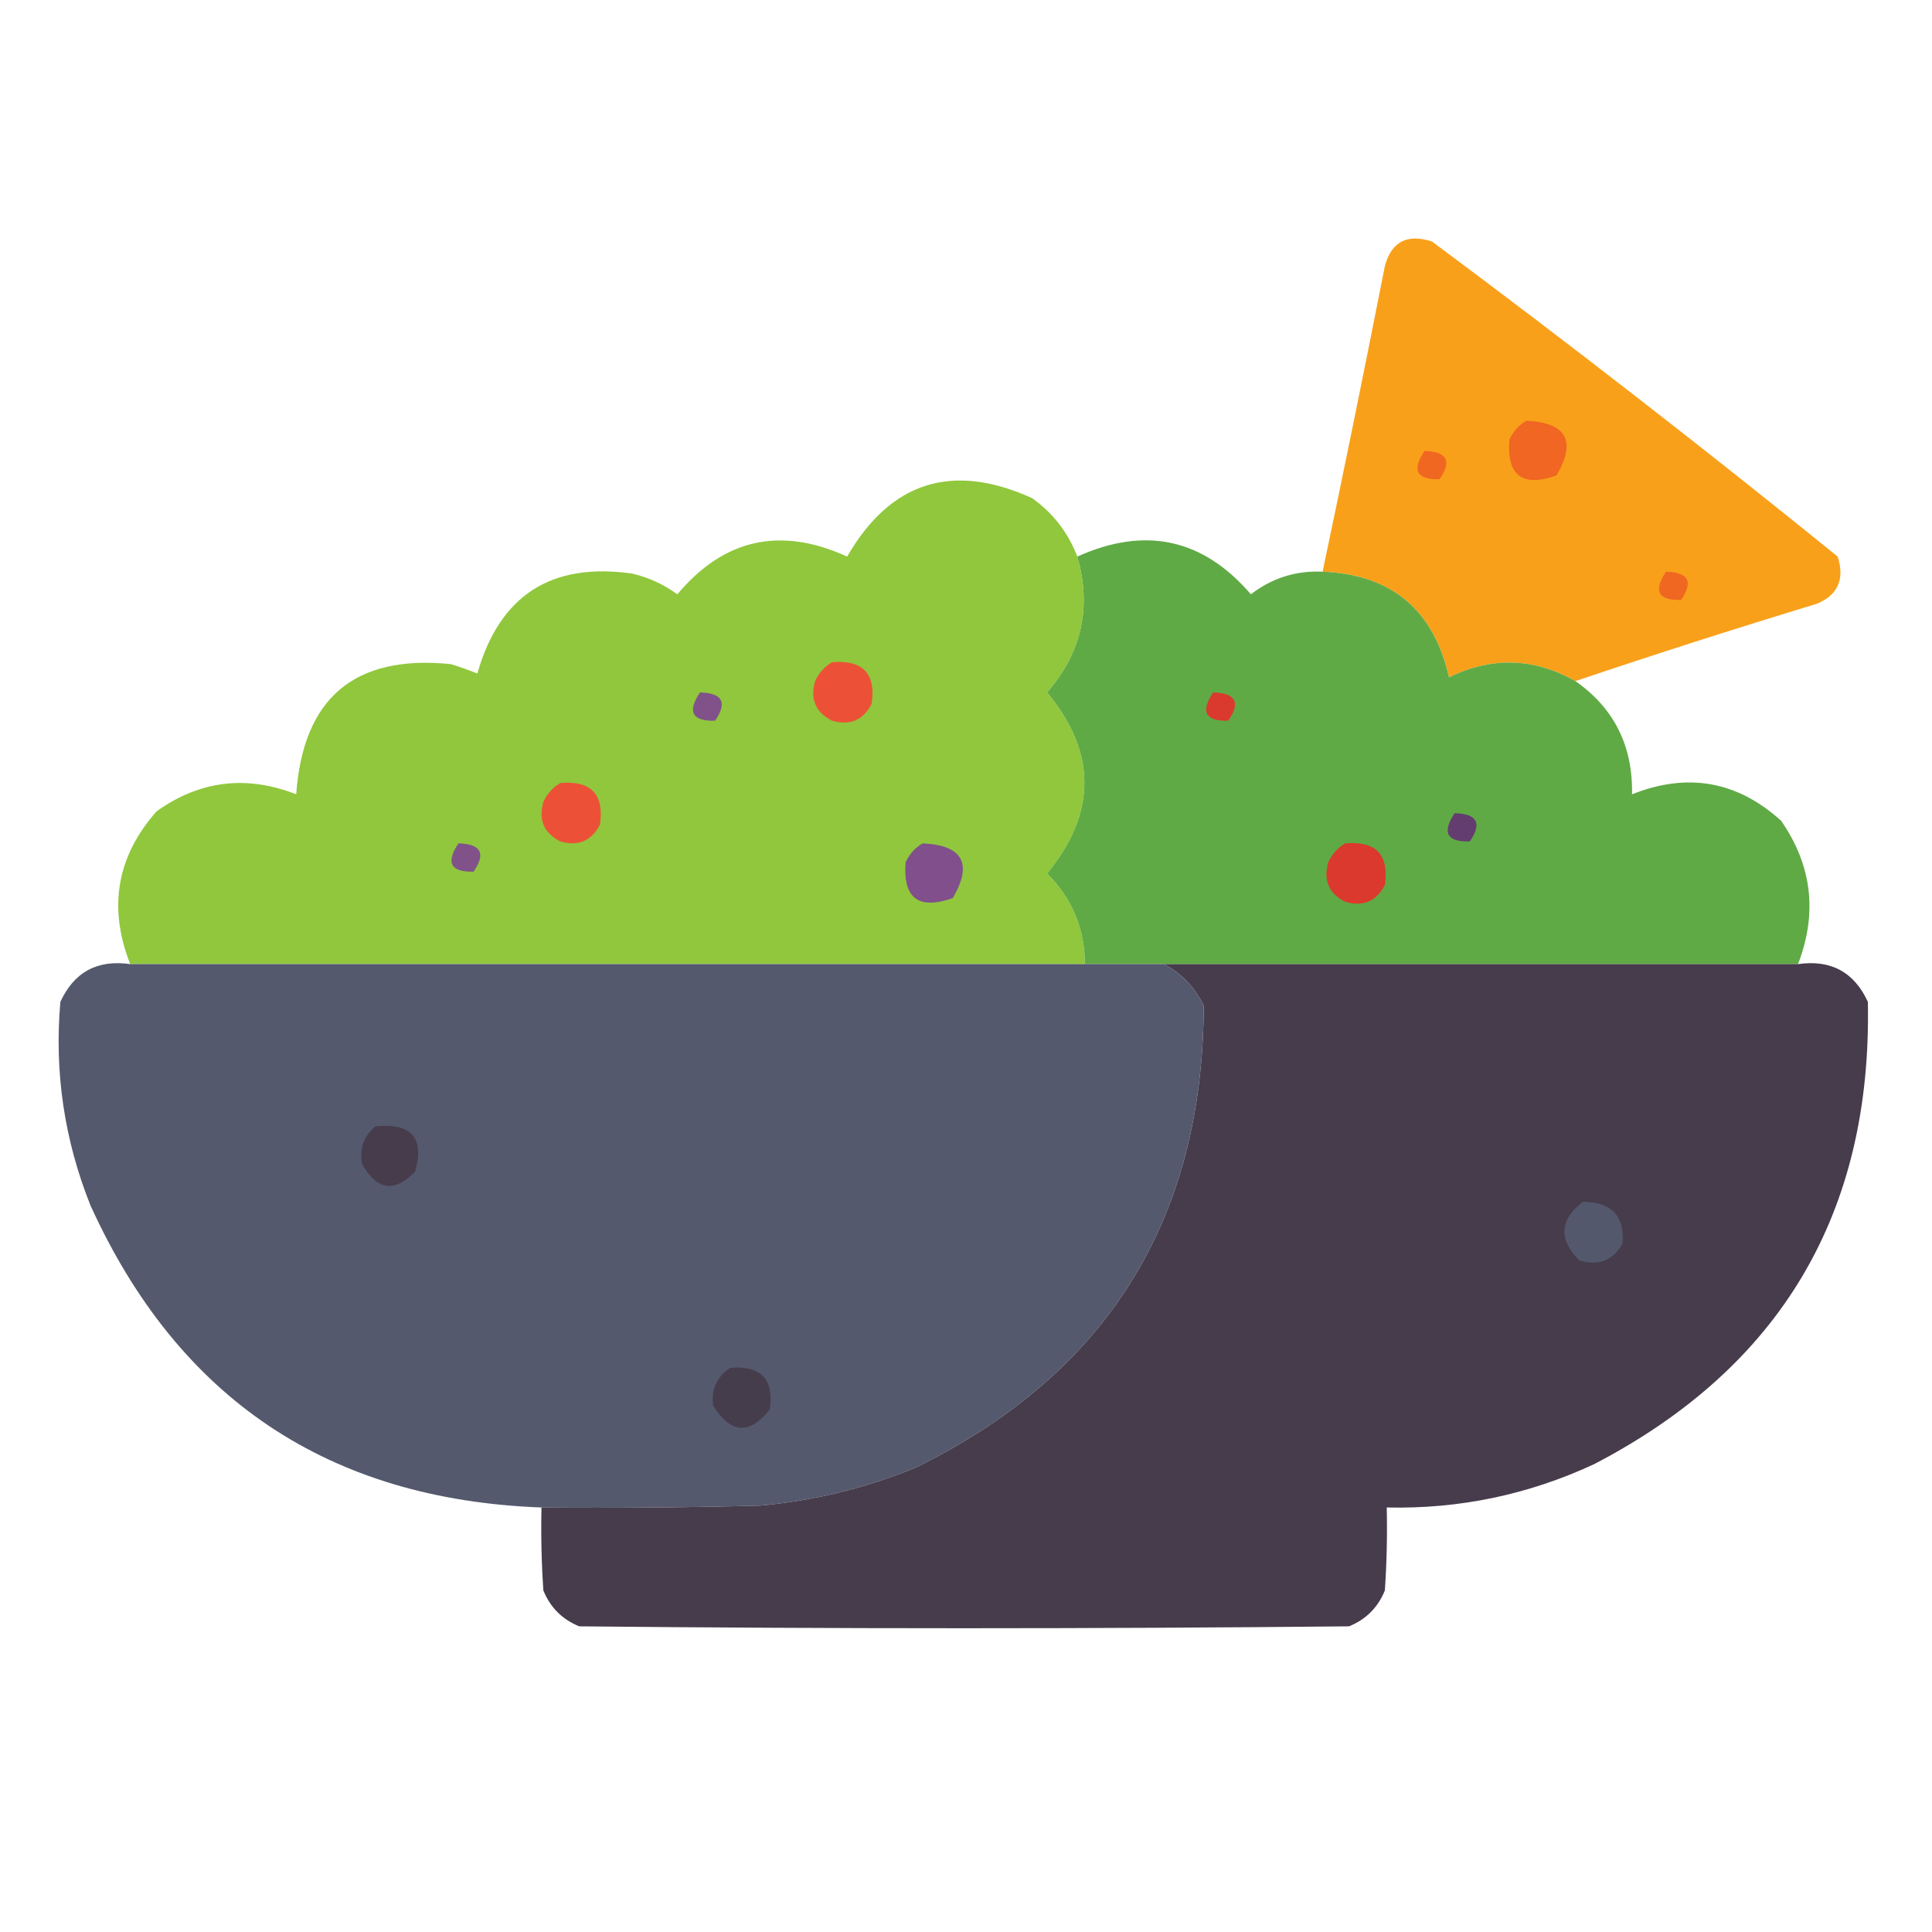 <svg width="100" height="100" viewBox="0 0 100 100" fill="none" xmlns="http://www.w3.org/2000/svg">
<path opacity="0.992" fill-rule="evenodd" clip-rule="evenodd" d="M81.543 35.254C79.394 34.042 77.213 33.977 75 35.059C74.206 31.561 72.025 29.739 68.457 29.59C69.567 24.332 70.641 19.059 71.68 13.77C72.023 12.507 72.837 12.084 74.121 12.5C81.241 17.799 88.24 23.235 95.117 28.808C95.494 29.976 95.136 30.79 94.043 31.25C89.835 32.529 85.668 33.863 81.543 35.254Z" fill="#F99F19"/>
<path fill-rule="evenodd" clip-rule="evenodd" d="M79.004 21.777C81.087 21.876 81.608 22.82 80.566 24.609C78.793 25.237 77.979 24.619 78.125 22.754C78.325 22.327 78.618 22.001 79.004 21.777Z" fill="#F06622"/>
<path fill-rule="evenodd" clip-rule="evenodd" d="M73.731 23.34C74.9 23.372 75.16 23.86 74.512 24.805C73.321 24.833 73.061 24.345 73.731 23.34Z" fill="#F06722"/>
<path fill-rule="evenodd" clip-rule="evenodd" d="M55.762 28.809C56.513 31.431 55.993 33.775 54.2 35.84C56.771 38.946 56.771 42.071 54.2 45.215C55.496 46.505 56.147 48.068 56.153 49.902C39.681 49.902 23.21 49.902 6.739 49.902C5.588 46.966 6.043 44.33 8.106 41.992C10.343 40.399 12.752 40.106 15.332 41.113C15.688 36.118 18.358 33.871 23.34 34.375C23.803 34.519 24.259 34.681 24.707 34.863C25.86 30.817 28.529 29.092 32.715 29.688C33.57 29.887 34.352 30.245 35.059 30.762C37.467 27.886 40.396 27.235 43.848 28.809C46.096 24.924 49.286 23.915 53.418 25.781C54.506 26.558 55.287 27.567 55.762 28.809Z" fill="#90C73C"/>
<path opacity="0.997" fill-rule="evenodd" clip-rule="evenodd" d="M68.457 29.59C72.025 29.738 74.206 31.561 75 35.058C77.213 33.977 79.394 34.042 81.543 35.254C83.546 36.655 84.522 38.608 84.473 41.113C87.346 39.97 89.918 40.426 92.188 42.48C93.789 44.784 94.082 47.258 93.066 49.902C82.129 49.902 71.191 49.902 60.254 49.902C58.887 49.902 57.52 49.902 56.152 49.902C56.146 48.068 55.495 46.505 54.199 45.215C56.771 42.071 56.771 38.946 54.199 35.84C55.992 33.775 56.513 31.431 55.762 28.808C59.272 27.226 62.267 27.877 64.746 30.761C65.837 29.919 67.074 29.528 68.457 29.59Z" fill="#5FAA45"/>
<path fill-rule="evenodd" clip-rule="evenodd" d="M86.231 29.59C87.4 29.622 87.66 30.11 87.012 31.055C85.821 31.083 85.561 30.595 86.231 29.59Z" fill="#F06722"/>
<path fill-rule="evenodd" clip-rule="evenodd" d="M43.066 34.277C44.66 34.145 45.343 34.861 45.117 36.426C44.682 37.277 43.999 37.57 43.066 37.304C42.215 36.87 41.922 36.186 42.188 35.254C42.388 34.827 42.681 34.501 43.066 34.277Z" fill="#EC5137"/>
<path fill-rule="evenodd" clip-rule="evenodd" d="M36.23 35.84C37.4 35.872 37.66 36.36 37.012 37.305C35.821 37.333 35.56 36.845 36.23 35.84Z" fill="#81528A"/>
<path fill-rule="evenodd" clip-rule="evenodd" d="M62.793 35.84C63.962 35.872 64.223 36.36 63.574 37.305C62.383 37.333 62.123 36.845 62.793 35.84Z" fill="#DA3A2E"/>
<path fill-rule="evenodd" clip-rule="evenodd" d="M29.004 40.527C30.597 40.395 31.281 41.111 31.055 42.676C30.62 43.527 29.936 43.82 29.004 43.554C28.152 43.12 27.859 42.436 28.125 41.504C28.325 41.077 28.618 40.751 29.004 40.527Z" fill="#EC5137"/>
<path fill-rule="evenodd" clip-rule="evenodd" d="M75.293 42.09C76.463 42.122 76.723 42.61 76.074 43.555C74.883 43.583 74.623 43.095 75.293 42.09Z" fill="#643D70"/>
<path fill-rule="evenodd" clip-rule="evenodd" d="M23.73 43.652C24.9 43.684 25.16 44.173 24.512 45.117C23.321 45.146 23.061 44.658 23.73 43.652Z" fill="#81528A"/>
<path fill-rule="evenodd" clip-rule="evenodd" d="M47.754 43.652C49.837 43.751 50.358 44.694 49.316 46.484C47.543 47.112 46.729 46.494 46.875 44.629C47.075 44.202 47.368 43.876 47.754 43.652Z" fill="#814F8C"/>
<path fill-rule="evenodd" clip-rule="evenodd" d="M69.629 43.652C71.222 43.52 71.906 44.236 71.68 45.801C71.245 46.652 70.561 46.945 69.629 46.679C68.777 46.245 68.484 45.561 68.75 44.629C68.95 44.202 69.243 43.876 69.629 43.652Z" fill="#DB392D"/>
<path fill-rule="evenodd" clip-rule="evenodd" d="M6.738 49.902C23.209 49.902 39.681 49.902 56.152 49.902C57.519 49.902 58.886 49.902 60.254 49.902C61.16 50.386 61.844 51.102 62.304 52.05C62.27 63.146 57.29 71.121 47.363 75.976C44.792 77.026 42.123 77.677 39.355 77.929C35.58 78.027 31.804 78.06 28.027 78.027C17.019 77.619 9.239 72.411 4.687 62.402C3.328 59.009 2.807 55.493 3.125 51.855C3.835 50.312 5.039 49.661 6.738 49.902Z" fill="#54596D"/>
<path opacity="0.998" fill-rule="evenodd" clip-rule="evenodd" d="M60.254 49.902C71.191 49.902 82.129 49.902 93.066 49.902C94.765 49.661 95.97 50.312 96.68 51.855C96.901 62.775 92.181 70.751 82.519 75.781C79.113 77.365 75.532 78.114 71.777 78.027C71.81 79.461 71.777 80.893 71.68 82.324C71.322 83.203 70.703 83.821 69.824 84.179C56.543 84.31 43.262 84.31 29.98 84.179C29.102 83.821 28.483 83.203 28.125 82.324C28.027 80.893 27.995 79.461 28.027 78.027C31.804 78.06 35.58 78.027 39.355 77.929C42.123 77.677 44.792 77.026 47.363 75.976C57.29 71.121 62.27 63.146 62.305 52.05C61.844 51.102 61.161 50.386 60.254 49.902Z" fill="#463C4B"/>
<path fill-rule="evenodd" clip-rule="evenodd" d="M19.434 58.301C21.301 58.115 21.984 58.896 21.484 60.645C20.413 61.745 19.501 61.615 18.75 60.255C18.59 59.467 18.818 58.816 19.434 58.301Z" fill="#463C4B"/>
<path fill-rule="evenodd" clip-rule="evenodd" d="M81.934 62.207C83.405 62.213 84.089 62.929 83.985 64.356C83.488 65.248 82.74 65.541 81.739 65.234C80.657 64.141 80.722 63.132 81.934 62.207Z" fill="#54586C"/>
<path fill-rule="evenodd" clip-rule="evenodd" d="M37.793 70.801C39.386 70.668 40.069 71.384 39.844 72.949C38.803 74.279 37.826 74.214 36.914 72.754C36.804 71.92 37.097 71.269 37.793 70.801Z" fill="#463D4C"/>
</svg>
